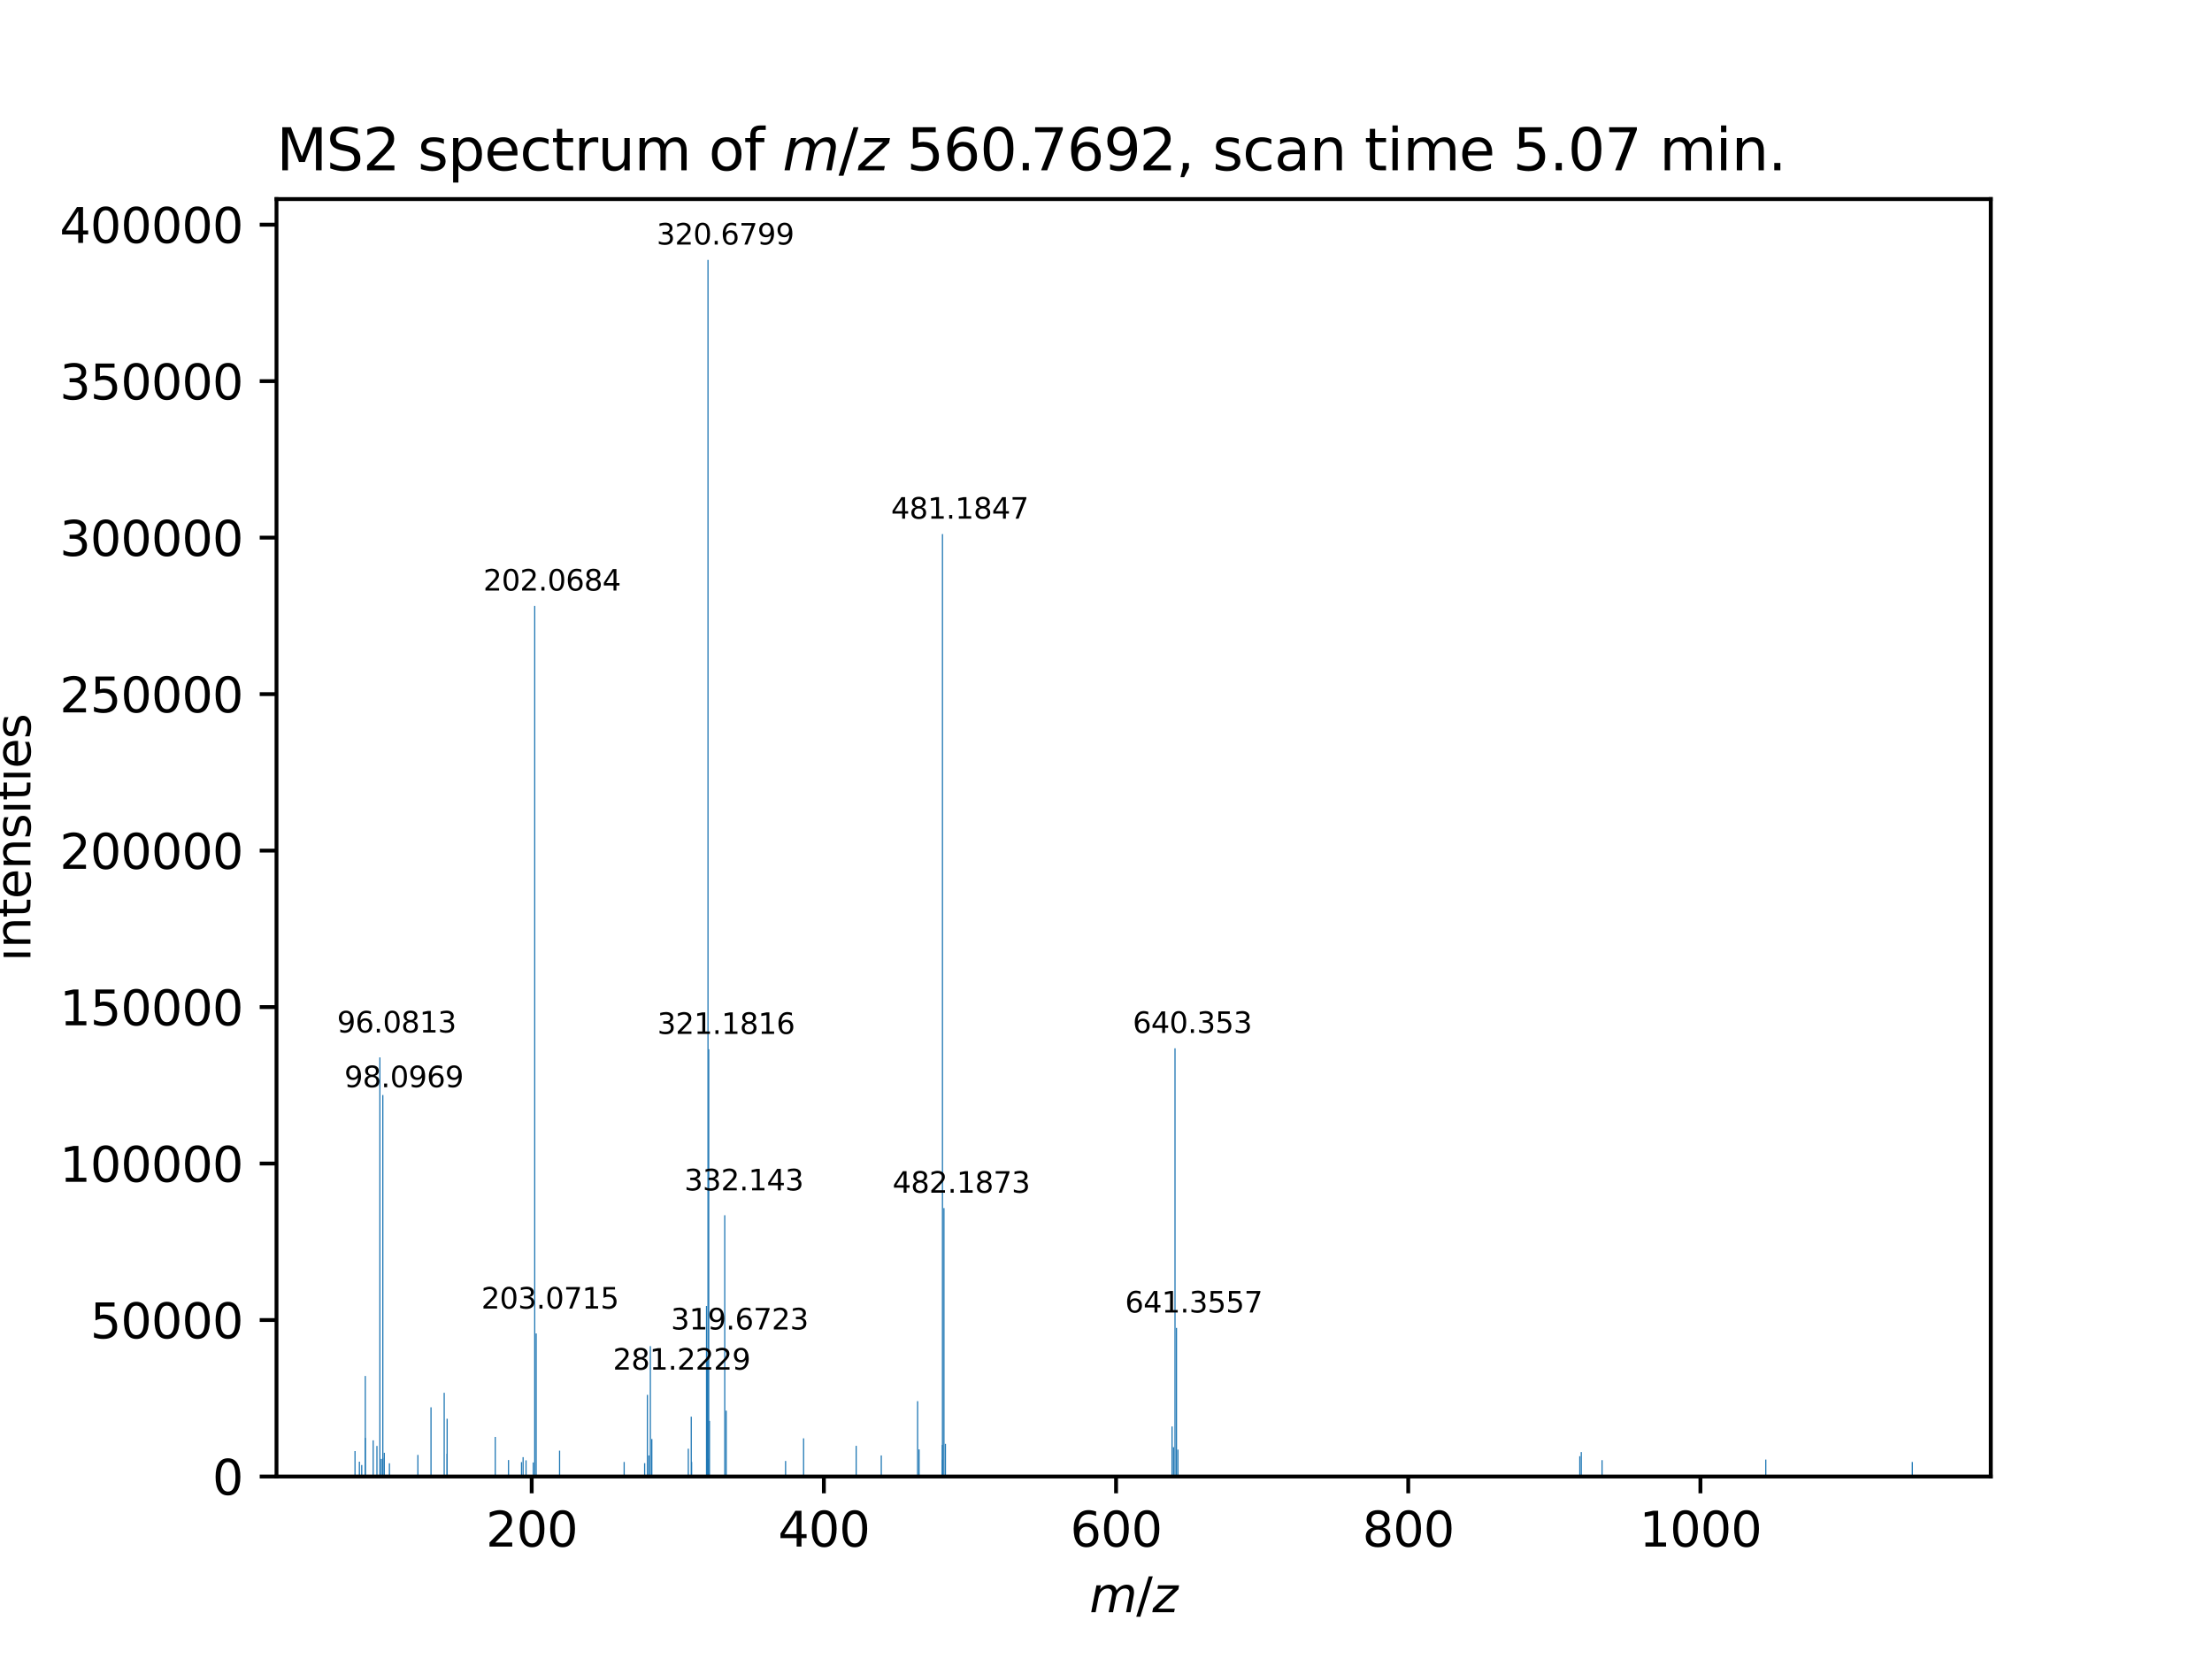 <?xml version="1.0" encoding="utf-8" standalone="no"?>
<!DOCTYPE svg PUBLIC "-//W3C//DTD SVG 1.1//EN"
  "http://www.w3.org/Graphics/SVG/1.1/DTD/svg11.dtd">
<svg xmlns:xlink="http://www.w3.org/1999/xlink" width="460.8pt" height="345.6pt" viewBox="0 0 460.8 345.6" xmlns="http://www.w3.org/2000/svg" version="1.1">
 <defs>
  <style type="text/css">*{stroke-linejoin: round; stroke-linecap: butt}</style>
 </defs>
 <g id="figure_1">
  <g id="patch_1">
   <path d="M 0 345.6 
L 460.8 345.6 
L 460.8 0 
L 0 0 
z
" style="fill: #ffffff"/>
  </g>
  <g id="axes_1">
   <g id="patch_2">
    <path d="M 57.6 307.584 
L 414.72 307.584 
L 414.72 41.472 
L 57.6 41.472 
z
" style="fill: #ffffff"/>
   </g>
   <g id="patch_3">
    <path d="M 73.833 307.584 
L 74.076 307.584 
L 74.076 302.288 
L 73.833 302.288 
z
" clip-path="url(#pe2806263ab)" style="fill: #1f77b4"/>
   </g>
   <g id="patch_4">
    <path d="M 74.749 307.584 
L 74.992 307.584 
L 74.992 304.498 
L 74.749 304.498 
z
" clip-path="url(#pe2806263ab)" style="fill: #1f77b4"/>
   </g>
   <g id="patch_5">
    <path d="M 75.231 307.584 
L 75.475 307.584 
L 75.475 305.188 
L 75.231 305.188 
z
" clip-path="url(#pe2806263ab)" style="fill: #1f77b4"/>
   </g>
   <g id="patch_6">
    <path d="M 75.965 307.584 
L 76.208 307.584 
L 76.208 299.538 
L 75.965 299.538 
z
" clip-path="url(#pe2806263ab)" style="fill: #1f77b4"/>
   </g>
   <g id="patch_7">
    <path d="M 75.976 307.584 
L 76.219 307.584 
L 76.219 286.641 
L 75.976 286.641 
z
" clip-path="url(#pe2806263ab)" style="fill: #1f77b4"/>
   </g>
   <g id="patch_8">
    <path d="M 77.62 307.584 
L 77.863 307.584 
L 77.863 300.049 
L 77.62 300.049 
z
" clip-path="url(#pe2806263ab)" style="fill: #1f77b4"/>
   </g>
   <g id="patch_9">
    <path d="M 78.401 307.584 
L 78.644 307.584 
L 78.644 301.215 
L 78.401 301.215 
z
" clip-path="url(#pe2806263ab)" style="fill: #1f77b4"/>
   </g>
   <g id="patch_10">
    <path d="M 79.014 307.584 
L 79.258 307.584 
L 79.258 220.269 
L 79.014 220.269 
z
" clip-path="url(#pe2806263ab)" style="fill: #1f77b4"/>
   </g>
   <g id="patch_11">
    <path d="M 79.32 307.584 
L 79.563 307.584 
L 79.563 303.923 
L 79.32 303.923 
z
" clip-path="url(#pe2806263ab)" style="fill: #1f77b4"/>
   </g>
   <g id="patch_12">
    <path d="M 79.626 307.584 
L 79.869 307.584 
L 79.869 303.716 
L 79.626 303.716 
z
" clip-path="url(#pe2806263ab)" style="fill: #1f77b4"/>
   </g>
   <g id="patch_13">
    <path d="M 79.628 307.584 
L 79.871 307.584 
L 79.871 228.109 
L 79.628 228.109 
z
" clip-path="url(#pe2806263ab)" style="fill: #1f77b4"/>
   </g>
   <g id="patch_14">
    <path d="M 79.933 307.584 
L 80.177 307.584 
L 80.177 302.636 
L 79.933 302.636 
z
" clip-path="url(#pe2806263ab)" style="fill: #1f77b4"/>
   </g>
   <g id="patch_15">
    <path d="M 81.004 307.584 
L 81.247 307.584 
L 81.247 304.823 
L 81.004 304.823 
z
" clip-path="url(#pe2806263ab)" style="fill: #1f77b4"/>
   </g>
   <g id="patch_16">
    <path d="M 86.932 307.584 
L 87.175 307.584 
L 87.175 303.078 
L 86.932 303.078 
z
" clip-path="url(#pe2806263ab)" style="fill: #1f77b4"/>
   </g>
   <g id="patch_17">
    <path d="M 89.666 307.584 
L 89.909 307.584 
L 89.909 293.165 
L 89.666 293.165 
z
" clip-path="url(#pe2806263ab)" style="fill: #1f77b4"/>
   </g>
   <g id="patch_18">
    <path d="M 92.413 307.584 
L 92.656 307.584 
L 92.656 290.14 
L 92.413 290.14 
z
" clip-path="url(#pe2806263ab)" style="fill: #1f77b4"/>
   </g>
   <g id="patch_19">
    <path d="M 93.013 307.584 
L 93.256 307.584 
L 93.256 302.841 
L 93.013 302.841 
z
" clip-path="url(#pe2806263ab)" style="fill: #1f77b4"/>
   </g>
   <g id="patch_20">
    <path d="M 93.026 307.584 
L 93.27 307.584 
L 93.27 295.553 
L 93.026 295.553 
z
" clip-path="url(#pe2806263ab)" style="fill: #1f77b4"/>
   </g>
   <g id="patch_21">
    <path d="M 103.049 307.584 
L 103.293 307.584 
L 103.293 299.334 
L 103.049 299.334 
z
" clip-path="url(#pe2806263ab)" style="fill: #1f77b4"/>
   </g>
   <g id="patch_22">
    <path d="M 105.812 307.584 
L 106.055 307.584 
L 106.055 304.156 
L 105.812 304.156 
z
" clip-path="url(#pe2806263ab)" style="fill: #1f77b4"/>
   </g>
   <g id="patch_23">
    <path d="M 108.522 307.584 
L 108.765 307.584 
L 108.765 304.578 
L 108.522 304.578 
z
" clip-path="url(#pe2806263ab)" style="fill: #1f77b4"/>
   </g>
   <g id="patch_24">
    <path d="M 108.85 307.584 
L 109.093 307.584 
L 109.093 303.549 
L 108.85 303.549 
z
" clip-path="url(#pe2806263ab)" style="fill: #1f77b4"/>
   </g>
   <g id="patch_25">
    <path d="M 109.463 307.584 
L 109.707 307.584 
L 109.707 304.215 
L 109.463 304.215 
z
" clip-path="url(#pe2806263ab)" style="fill: #1f77b4"/>
   </g>
   <g id="patch_26">
    <path d="M 110.962 307.584 
L 111.206 307.584 
L 111.206 304.654 
L 110.962 304.654 
z
" clip-path="url(#pe2806263ab)" style="fill: #1f77b4"/>
   </g>
   <g id="patch_27">
    <path d="M 111.27 307.584 
L 111.513 307.584 
L 111.513 126.231 
L 111.27 126.231 
z
" clip-path="url(#pe2806263ab)" style="fill: #1f77b4"/>
   </g>
   <g id="patch_28">
    <path d="M 111.575 307.584 
L 111.818 307.584 
L 111.818 277.782 
L 111.575 277.782 
z
" clip-path="url(#pe2806263ab)" style="fill: #1f77b4"/>
   </g>
   <g id="patch_29">
    <path d="M 116.452 307.584 
L 116.695 307.584 
L 116.695 302.205 
L 116.452 302.205 
z
" clip-path="url(#pe2806263ab)" style="fill: #1f77b4"/>
   </g>
   <g id="patch_30">
    <path d="M 129.902 307.584 
L 130.145 307.584 
L 130.145 304.554 
L 129.902 304.554 
z
" clip-path="url(#pe2806263ab)" style="fill: #1f77b4"/>
   </g>
   <g id="patch_31">
    <path d="M 134.169 307.584 
L 134.413 307.584 
L 134.413 304.8 
L 134.169 304.8 
z
" clip-path="url(#pe2806263ab)" style="fill: #1f77b4"/>
   </g>
   <g id="patch_32">
    <path d="M 134.745 307.584 
L 134.989 307.584 
L 134.989 290.575 
L 134.745 290.575 
z
" clip-path="url(#pe2806263ab)" style="fill: #1f77b4"/>
   </g>
   <g id="patch_33">
    <path d="M 135.05 307.584 
L 135.294 307.584 
L 135.294 303.193 
L 135.05 303.193 
z
" clip-path="url(#pe2806263ab)" style="fill: #1f77b4"/>
   </g>
   <g id="patch_34">
    <path d="M 135.359 307.584 
L 135.602 307.584 
L 135.602 280.426 
L 135.359 280.426 
z
" clip-path="url(#pe2806263ab)" style="fill: #1f77b4"/>
   </g>
   <g id="patch_35">
    <path d="M 135.664 307.584 
L 135.907 307.584 
L 135.907 299.778 
L 135.664 299.778 
z
" clip-path="url(#pe2806263ab)" style="fill: #1f77b4"/>
   </g>
   <g id="patch_36">
    <path d="M 143.265 307.584 
L 143.508 307.584 
L 143.508 301.799 
L 143.265 301.799 
z
" clip-path="url(#pe2806263ab)" style="fill: #1f77b4"/>
   </g>
   <g id="patch_37">
    <path d="M 143.878 307.584 
L 144.122 307.584 
L 144.122 295.115 
L 143.878 295.115 
z
" clip-path="url(#pe2806263ab)" style="fill: #1f77b4"/>
   </g>
   <g id="patch_38">
    <path d="M 143.952 307.584 
L 144.196 307.584 
L 144.196 304.544 
L 143.952 304.544 
z
" clip-path="url(#pe2806263ab)" style="fill: #1f77b4"/>
   </g>
   <g id="patch_39">
    <path d="M 147.06 307.584 
L 147.304 307.584 
L 147.304 272.056 
L 147.06 272.056 
z
" clip-path="url(#pe2806263ab)" style="fill: #1f77b4"/>
   </g>
   <g id="patch_40">
    <path d="M 147.213 307.584 
L 147.456 307.584 
L 147.456 283.476 
L 147.213 283.476 
z
" clip-path="url(#pe2806263ab)" style="fill: #1f77b4"/>
   </g>
   <g id="patch_41">
    <path d="M 147.35 307.584 
L 147.594 307.584 
L 147.594 303.898 
L 147.35 303.898 
z
" clip-path="url(#pe2806263ab)" style="fill: #1f77b4"/>
   </g>
   <g id="patch_42">
    <path d="M 147.367 307.584 
L 147.61 307.584 
L 147.61 54.144 
L 147.367 54.144 
z
" clip-path="url(#pe2806263ab)" style="fill: #1f77b4"/>
   </g>
   <g id="patch_43">
    <path d="M 147.52 307.584 
L 147.763 307.584 
L 147.763 218.585 
L 147.52 218.585 
z
" clip-path="url(#pe2806263ab)" style="fill: #1f77b4"/>
   </g>
   <g id="patch_44">
    <path d="M 147.671 307.584 
L 147.915 307.584 
L 147.915 295.994 
L 147.671 295.994 
z
" clip-path="url(#pe2806263ab)" style="fill: #1f77b4"/>
   </g>
   <g id="patch_45">
    <path d="M 150.856 307.584 
L 151.099 307.584 
L 151.099 253.158 
L 150.856 253.158 
z
" clip-path="url(#pe2806263ab)" style="fill: #1f77b4"/>
   </g>
   <g id="patch_46">
    <path d="M 151.161 307.584 
L 151.404 307.584 
L 151.404 293.867 
L 151.161 293.867 
z
" clip-path="url(#pe2806263ab)" style="fill: #1f77b4"/>
   </g>
   <g id="patch_47">
    <path d="M 163.528 307.584 
L 163.771 307.584 
L 163.771 304.354 
L 163.528 304.354 
z
" clip-path="url(#pe2806263ab)" style="fill: #1f77b4"/>
   </g>
   <g id="patch_48">
    <path d="M 167.28 307.584 
L 167.523 307.584 
L 167.523 299.628 
L 167.28 299.628 
z
" clip-path="url(#pe2806263ab)" style="fill: #1f77b4"/>
   </g>
   <g id="patch_49">
    <path d="M 178.236 307.584 
L 178.48 307.584 
L 178.48 301.195 
L 178.236 301.195 
z
" clip-path="url(#pe2806263ab)" style="fill: #1f77b4"/>
   </g>
   <g id="patch_50">
    <path d="M 183.463 307.584 
L 183.707 307.584 
L 183.707 303.195 
L 183.463 303.195 
z
" clip-path="url(#pe2806263ab)" style="fill: #1f77b4"/>
   </g>
   <g id="patch_51">
    <path d="M 191.032 307.584 
L 191.275 307.584 
L 191.275 291.884 
L 191.032 291.884 
z
" clip-path="url(#pe2806263ab)" style="fill: #1f77b4"/>
   </g>
   <g id="patch_52">
    <path d="M 191.337 307.584 
L 191.581 307.584 
L 191.581 301.937 
L 191.337 301.937 
z
" clip-path="url(#pe2806263ab)" style="fill: #1f77b4"/>
   </g>
   <g id="patch_53">
    <path d="M 196.192 307.584 
L 196.435 307.584 
L 196.435 300.996 
L 196.192 300.996 
z
" clip-path="url(#pe2806263ab)" style="fill: #1f77b4"/>
   </g>
   <g id="patch_54">
    <path d="M 196.214 307.584 
L 196.457 307.584 
L 196.457 111.251 
L 196.214 111.251 
z
" clip-path="url(#pe2806263ab)" style="fill: #1f77b4"/>
   </g>
   <g id="patch_55">
    <path d="M 196.229 307.584 
L 196.473 307.584 
L 196.473 304.097 
L 196.229 304.097 
z
" clip-path="url(#pe2806263ab)" style="fill: #1f77b4"/>
   </g>
   <g id="patch_56">
    <path d="M 196.519 307.584 
L 196.762 307.584 
L 196.762 251.666 
L 196.519 251.666 
z
" clip-path="url(#pe2806263ab)" style="fill: #1f77b4"/>
   </g>
   <g id="patch_57">
    <path d="M 196.824 307.584 
L 197.068 307.584 
L 197.068 300.774 
L 196.824 300.774 
z
" clip-path="url(#pe2806263ab)" style="fill: #1f77b4"/>
   </g>
   <g id="patch_58">
    <path d="M 244.039 307.584 
L 244.283 307.584 
L 244.283 297.165 
L 244.039 297.165 
z
" clip-path="url(#pe2806263ab)" style="fill: #1f77b4"/>
   </g>
   <g id="patch_59">
    <path d="M 244.345 307.584 
L 244.589 307.584 
L 244.589 301.472 
L 244.345 301.472 
z
" clip-path="url(#pe2806263ab)" style="fill: #1f77b4"/>
   </g>
   <g id="patch_60">
    <path d="M 244.654 307.584 
L 244.897 307.584 
L 244.897 218.379 
L 244.654 218.379 
z
" clip-path="url(#pe2806263ab)" style="fill: #1f77b4"/>
   </g>
   <g id="patch_61">
    <path d="M 244.959 307.584 
L 245.202 307.584 
L 245.202 276.623 
L 244.959 276.623 
z
" clip-path="url(#pe2806263ab)" style="fill: #1f77b4"/>
   </g>
   <g id="patch_62">
    <path d="M 245.262 307.584 
L 245.505 307.584 
L 245.505 301.972 
L 245.262 301.972 
z
" clip-path="url(#pe2806263ab)" style="fill: #1f77b4"/>
   </g>
   <g id="patch_63">
    <path d="M 328.981 307.584 
L 329.225 307.584 
L 329.225 303.356 
L 328.981 303.356 
z
" clip-path="url(#pe2806263ab)" style="fill: #1f77b4"/>
   </g>
   <g id="patch_64">
    <path d="M 329.288 307.584 
L 329.531 307.584 
L 329.531 302.499 
L 329.288 302.499 
z
" clip-path="url(#pe2806263ab)" style="fill: #1f77b4"/>
   </g>
   <g id="patch_65">
    <path d="M 333.617 307.584 
L 333.861 307.584 
L 333.861 304.175 
L 333.617 304.175 
z
" clip-path="url(#pe2806263ab)" style="fill: #1f77b4"/>
   </g>
   <g id="patch_66">
    <path d="M 367.724 307.584 
L 367.968 307.584 
L 367.968 304.059 
L 367.724 304.059 
z
" clip-path="url(#pe2806263ab)" style="fill: #1f77b4"/>
   </g>
   <g id="patch_67">
    <path d="M 398.244 307.584 
L 398.487 307.584 
L 398.487 304.56 
L 398.244 304.56 
z
" clip-path="url(#pe2806263ab)" style="fill: #1f77b4"/>
   </g>
   <g id="matplotlib.axis_1">
    <g id="xtick_1">
     <g id="line2d_1">
      <defs>
       <path id="m7a3467569e" d="M 0 0 
L 0 3.5 
" style="stroke: #000000; stroke-width: 0.8"/>
      </defs>
      <g>
       <use xlink:href="#m7a3467569e" x="110.762" y="307.584" style="stroke: #000000; stroke-width: 0.8"/>
      </g>
     </g>
     <g id="text_1">
      <!-- 200 -->
      <g transform="translate(101.218 322.182) scale(0.1 -0.1)">
       <defs>
        <path id="DejaVuSans-32" d="M 1228 531 
L 3431 531 
L 3431 0 
L 469 0 
L 469 531 
Q 828 903 1448 1529 
Q 2069 2156 2228 2338 
Q 2531 2678 2651 2914 
Q 2772 3150 2772 3378 
Q 2772 3750 2511 3984 
Q 2250 4219 1831 4219 
Q 1534 4219 1204 4116 
Q 875 4013 500 3803 
L 500 4441 
Q 881 4594 1212 4672 
Q 1544 4750 1819 4750 
Q 2544 4750 2975 4387 
Q 3406 4025 3406 3419 
Q 3406 3131 3298 2873 
Q 3191 2616 2906 2266 
Q 2828 2175 2409 1742 
Q 1991 1309 1228 531 
z
" transform="scale(0.016)"/>
        <path id="DejaVuSans-30" d="M 2034 4250 
Q 1547 4250 1301 3770 
Q 1056 3291 1056 2328 
Q 1056 1369 1301 889 
Q 1547 409 2034 409 
Q 2525 409 2770 889 
Q 3016 1369 3016 2328 
Q 3016 3291 2770 3770 
Q 2525 4250 2034 4250 
z
M 2034 4750 
Q 2819 4750 3233 4129 
Q 3647 3509 3647 2328 
Q 3647 1150 3233 529 
Q 2819 -91 2034 -91 
Q 1250 -91 836 529 
Q 422 1150 422 2328 
Q 422 3509 836 4129 
Q 1250 4750 2034 4750 
z
" transform="scale(0.016)"/>
       </defs>
       <use xlink:href="#DejaVuSans-32"/>
       <use xlink:href="#DejaVuSans-30" x="63.623"/>
       <use xlink:href="#DejaVuSans-30" x="127.246"/>
      </g>
     </g>
    </g>
    <g id="xtick_2">
     <g id="line2d_2">
      <g>
       <use xlink:href="#m7a3467569e" x="171.628" y="307.584" style="stroke: #000000; stroke-width: 0.8"/>
      </g>
     </g>
     <g id="text_2">
      <!-- 400 -->
      <g transform="translate(162.085 322.182) scale(0.1 -0.1)">
       <defs>
        <path id="DejaVuSans-34" d="M 2419 4116 
L 825 1625 
L 2419 1625 
L 2419 4116 
z
M 2253 4666 
L 3047 4666 
L 3047 1625 
L 3713 1625 
L 3713 1100 
L 3047 1100 
L 3047 0 
L 2419 0 
L 2419 1100 
L 313 1100 
L 313 1709 
L 2253 4666 
z
" transform="scale(0.016)"/>
       </defs>
       <use xlink:href="#DejaVuSans-34"/>
       <use xlink:href="#DejaVuSans-30" x="63.623"/>
       <use xlink:href="#DejaVuSans-30" x="127.246"/>
      </g>
     </g>
    </g>
    <g id="xtick_3">
     <g id="line2d_3">
      <g>
       <use xlink:href="#m7a3467569e" x="232.495" y="307.584" style="stroke: #000000; stroke-width: 0.8"/>
      </g>
     </g>
     <g id="text_3">
      <!-- 600 -->
      <g transform="translate(222.951 322.182) scale(0.1 -0.1)">
       <defs>
        <path id="DejaVuSans-36" d="M 2113 2584 
Q 1688 2584 1439 2293 
Q 1191 2003 1191 1497 
Q 1191 994 1439 701 
Q 1688 409 2113 409 
Q 2538 409 2786 701 
Q 3034 994 3034 1497 
Q 3034 2003 2786 2293 
Q 2538 2584 2113 2584 
z
M 3366 4563 
L 3366 3988 
Q 3128 4100 2886 4159 
Q 2644 4219 2406 4219 
Q 1781 4219 1451 3797 
Q 1122 3375 1075 2522 
Q 1259 2794 1537 2939 
Q 1816 3084 2150 3084 
Q 2853 3084 3261 2657 
Q 3669 2231 3669 1497 
Q 3669 778 3244 343 
Q 2819 -91 2113 -91 
Q 1303 -91 875 529 
Q 447 1150 447 2328 
Q 447 3434 972 4092 
Q 1497 4750 2381 4750 
Q 2619 4750 2861 4703 
Q 3103 4656 3366 4563 
z
" transform="scale(0.016)"/>
       </defs>
       <use xlink:href="#DejaVuSans-36"/>
       <use xlink:href="#DejaVuSans-30" x="63.623"/>
       <use xlink:href="#DejaVuSans-30" x="127.246"/>
      </g>
     </g>
    </g>
    <g id="xtick_4">
     <g id="line2d_4">
      <g>
       <use xlink:href="#m7a3467569e" x="293.361" y="307.584" style="stroke: #000000; stroke-width: 0.8"/>
      </g>
     </g>
     <g id="text_4">
      <!-- 800 -->
      <g transform="translate(283.817 322.182) scale(0.1 -0.1)">
       <defs>
        <path id="DejaVuSans-38" d="M 2034 2216 
Q 1584 2216 1326 1975 
Q 1069 1734 1069 1313 
Q 1069 891 1326 650 
Q 1584 409 2034 409 
Q 2484 409 2743 651 
Q 3003 894 3003 1313 
Q 3003 1734 2745 1975 
Q 2488 2216 2034 2216 
z
M 1403 2484 
Q 997 2584 770 2862 
Q 544 3141 544 3541 
Q 544 4100 942 4425 
Q 1341 4750 2034 4750 
Q 2731 4750 3128 4425 
Q 3525 4100 3525 3541 
Q 3525 3141 3298 2862 
Q 3072 2584 2669 2484 
Q 3125 2378 3379 2068 
Q 3634 1759 3634 1313 
Q 3634 634 3220 271 
Q 2806 -91 2034 -91 
Q 1263 -91 848 271 
Q 434 634 434 1313 
Q 434 1759 690 2068 
Q 947 2378 1403 2484 
z
M 1172 3481 
Q 1172 3119 1398 2916 
Q 1625 2713 2034 2713 
Q 2441 2713 2670 2916 
Q 2900 3119 2900 3481 
Q 2900 3844 2670 4047 
Q 2441 4250 2034 4250 
Q 1625 4250 1398 4047 
Q 1172 3844 1172 3481 
z
" transform="scale(0.016)"/>
       </defs>
       <use xlink:href="#DejaVuSans-38"/>
       <use xlink:href="#DejaVuSans-30" x="63.623"/>
       <use xlink:href="#DejaVuSans-30" x="127.246"/>
      </g>
     </g>
    </g>
    <g id="xtick_5">
     <g id="line2d_5">
      <g>
       <use xlink:href="#m7a3467569e" x="354.227" y="307.584" style="stroke: #000000; stroke-width: 0.8"/>
      </g>
     </g>
     <g id="text_5">
      <!-- 1000 -->
      <g transform="translate(341.502 322.182) scale(0.1 -0.1)">
       <defs>
        <path id="DejaVuSans-31" d="M 794 531 
L 1825 531 
L 1825 4091 
L 703 3866 
L 703 4441 
L 1819 4666 
L 2450 4666 
L 2450 531 
L 3481 531 
L 3481 0 
L 794 0 
L 794 531 
z
" transform="scale(0.016)"/>
       </defs>
       <use xlink:href="#DejaVuSans-31"/>
       <use xlink:href="#DejaVuSans-30" x="63.623"/>
       <use xlink:href="#DejaVuSans-30" x="127.246"/>
       <use xlink:href="#DejaVuSans-30" x="190.869"/>
      </g>
     </g>
    </g>
    <g id="text_6">
     <!-- ${m/z}$ -->
     <g transform="translate(226.96 335.861) scale(0.1 -0.1)">
      <defs>
       <path id="DejaVuSans-Oblique-6d" d="M 5747 2113 
L 5338 0 
L 4763 0 
L 5166 2094 
Q 5191 2228 5203 2325 
Q 5216 2422 5216 2491 
Q 5216 2772 5059 2928 
Q 4903 3084 4622 3084 
Q 4203 3084 3875 2770 
Q 3547 2456 3450 1953 
L 3066 0 
L 2491 0 
L 2900 2094 
Q 2925 2209 2937 2307 
Q 2950 2406 2950 2484 
Q 2950 2769 2794 2926 
Q 2638 3084 2363 3084 
Q 1938 3084 1609 2770 
Q 1281 2456 1184 1953 
L 800 0 
L 225 0 
L 909 3500 
L 1484 3500 
L 1375 2956 
Q 1609 3263 1923 3423 
Q 2238 3584 2597 3584 
Q 2978 3584 3223 3384 
Q 3469 3184 3519 2828 
Q 3781 3197 4126 3390 
Q 4472 3584 4856 3584 
Q 5306 3584 5551 3325 
Q 5797 3066 5797 2591 
Q 5797 2488 5784 2364 
Q 5772 2241 5747 2113 
z
" transform="scale(0.016)"/>
       <path id="DejaVuSans-2f" d="M 1625 4666 
L 2156 4666 
L 531 -594 
L 0 -594 
L 1625 4666 
z
" transform="scale(0.016)"/>
       <path id="DejaVuSans-Oblique-7a" d="M 744 3500 
L 3475 3500 
L 3372 2975 
L 738 459 
L 2913 459 
L 2822 0 
L -19 0 
L 84 525 
L 2719 3041 
L 653 3041 
L 744 3500 
z
" transform="scale(0.016)"/>
      </defs>
      <use xlink:href="#DejaVuSans-Oblique-6d" transform="translate(0 0.094)"/>
      <use xlink:href="#DejaVuSans-2f" transform="translate(97.412 0.094)"/>
      <use xlink:href="#DejaVuSans-Oblique-7a" transform="translate(131.104 0.094)"/>
     </g>
    </g>
   </g>
   <g id="matplotlib.axis_2">
    <g id="ytick_1">
     <g id="line2d_6">
      <defs>
       <path id="macd57ddca2" d="M 0 0 
L -3.5 0 
" style="stroke: #000000; stroke-width: 0.8"/>
      </defs>
      <g>
       <use xlink:href="#macd57ddca2" x="57.6" y="307.584" style="stroke: #000000; stroke-width: 0.8"/>
      </g>
     </g>
     <g id="text_7">
      <!-- 0 -->
      <g transform="translate(44.237 311.383) scale(0.1 -0.1)">
       <use xlink:href="#DejaVuSans-30"/>
      </g>
     </g>
    </g>
    <g id="ytick_2">
     <g id="line2d_7">
      <g>
       <use xlink:href="#macd57ddca2" x="57.6" y="274.987" style="stroke: #000000; stroke-width: 0.8"/>
      </g>
     </g>
     <g id="text_8">
      <!-- 50000 -->
      <g transform="translate(18.788 278.786) scale(0.1 -0.1)">
       <defs>
        <path id="DejaVuSans-35" d="M 691 4666 
L 3169 4666 
L 3169 4134 
L 1269 4134 
L 1269 2991 
Q 1406 3038 1543 3061 
Q 1681 3084 1819 3084 
Q 2600 3084 3056 2656 
Q 3513 2228 3513 1497 
Q 3513 744 3044 326 
Q 2575 -91 1722 -91 
Q 1428 -91 1123 -41 
Q 819 9 494 109 
L 494 744 
Q 775 591 1075 516 
Q 1375 441 1709 441 
Q 2250 441 2565 725 
Q 2881 1009 2881 1497 
Q 2881 1984 2565 2268 
Q 2250 2553 1709 2553 
Q 1456 2553 1204 2497 
Q 953 2441 691 2322 
L 691 4666 
z
" transform="scale(0.016)"/>
       </defs>
       <use xlink:href="#DejaVuSans-35"/>
       <use xlink:href="#DejaVuSans-30" x="63.623"/>
       <use xlink:href="#DejaVuSans-30" x="127.246"/>
       <use xlink:href="#DejaVuSans-30" x="190.869"/>
       <use xlink:href="#DejaVuSans-30" x="254.492"/>
      </g>
     </g>
    </g>
    <g id="ytick_3">
     <g id="line2d_8">
      <g>
       <use xlink:href="#macd57ddca2" x="57.6" y="242.389" style="stroke: #000000; stroke-width: 0.8"/>
      </g>
     </g>
     <g id="text_9">
      <!-- 100000 -->
      <g transform="translate(12.425 246.188) scale(0.1 -0.1)">
       <use xlink:href="#DejaVuSans-31"/>
       <use xlink:href="#DejaVuSans-30" x="63.623"/>
       <use xlink:href="#DejaVuSans-30" x="127.246"/>
       <use xlink:href="#DejaVuSans-30" x="190.869"/>
       <use xlink:href="#DejaVuSans-30" x="254.492"/>
       <use xlink:href="#DejaVuSans-30" x="318.115"/>
      </g>
     </g>
    </g>
    <g id="ytick_4">
     <g id="line2d_9">
      <g>
       <use xlink:href="#macd57ddca2" x="57.6" y="209.792" style="stroke: #000000; stroke-width: 0.8"/>
      </g>
     </g>
     <g id="text_10">
      <!-- 150000 -->
      <g transform="translate(12.425 213.591) scale(0.1 -0.1)">
       <use xlink:href="#DejaVuSans-31"/>
       <use xlink:href="#DejaVuSans-35" x="63.623"/>
       <use xlink:href="#DejaVuSans-30" x="127.246"/>
       <use xlink:href="#DejaVuSans-30" x="190.869"/>
       <use xlink:href="#DejaVuSans-30" x="254.492"/>
       <use xlink:href="#DejaVuSans-30" x="318.115"/>
      </g>
     </g>
    </g>
    <g id="ytick_5">
     <g id="line2d_10">
      <g>
       <use xlink:href="#macd57ddca2" x="57.6" y="177.194" style="stroke: #000000; stroke-width: 0.8"/>
      </g>
     </g>
     <g id="text_11">
      <!-- 200000 -->
      <g transform="translate(12.425 180.993) scale(0.1 -0.1)">
       <use xlink:href="#DejaVuSans-32"/>
       <use xlink:href="#DejaVuSans-30" x="63.623"/>
       <use xlink:href="#DejaVuSans-30" x="127.246"/>
       <use xlink:href="#DejaVuSans-30" x="190.869"/>
       <use xlink:href="#DejaVuSans-30" x="254.492"/>
       <use xlink:href="#DejaVuSans-30" x="318.115"/>
      </g>
     </g>
    </g>
    <g id="ytick_6">
     <g id="line2d_11">
      <g>
       <use xlink:href="#macd57ddca2" x="57.6" y="144.597" style="stroke: #000000; stroke-width: 0.8"/>
      </g>
     </g>
     <g id="text_12">
      <!-- 250000 -->
      <g transform="translate(12.425 148.396) scale(0.1 -0.1)">
       <use xlink:href="#DejaVuSans-32"/>
       <use xlink:href="#DejaVuSans-35" x="63.623"/>
       <use xlink:href="#DejaVuSans-30" x="127.246"/>
       <use xlink:href="#DejaVuSans-30" x="190.869"/>
       <use xlink:href="#DejaVuSans-30" x="254.492"/>
       <use xlink:href="#DejaVuSans-30" x="318.115"/>
      </g>
     </g>
    </g>
    <g id="ytick_7">
     <g id="line2d_12">
      <g>
       <use xlink:href="#macd57ddca2" x="57.6" y="111.999" style="stroke: #000000; stroke-width: 0.8"/>
      </g>
     </g>
     <g id="text_13">
      <!-- 300000 -->
      <g transform="translate(12.425 115.798) scale(0.1 -0.1)">
       <defs>
        <path id="DejaVuSans-33" d="M 2597 2516 
Q 3050 2419 3304 2112 
Q 3559 1806 3559 1356 
Q 3559 666 3084 287 
Q 2609 -91 1734 -91 
Q 1441 -91 1130 -33 
Q 819 25 488 141 
L 488 750 
Q 750 597 1062 519 
Q 1375 441 1716 441 
Q 2309 441 2620 675 
Q 2931 909 2931 1356 
Q 2931 1769 2642 2001 
Q 2353 2234 1838 2234 
L 1294 2234 
L 1294 2753 
L 1863 2753 
Q 2328 2753 2575 2939 
Q 2822 3125 2822 3475 
Q 2822 3834 2567 4026 
Q 2313 4219 1838 4219 
Q 1578 4219 1281 4162 
Q 984 4106 628 3988 
L 628 4550 
Q 988 4650 1302 4700 
Q 1616 4750 1894 4750 
Q 2613 4750 3031 4423 
Q 3450 4097 3450 3541 
Q 3450 3153 3228 2886 
Q 3006 2619 2597 2516 
z
" transform="scale(0.016)"/>
       </defs>
       <use xlink:href="#DejaVuSans-33"/>
       <use xlink:href="#DejaVuSans-30" x="63.623"/>
       <use xlink:href="#DejaVuSans-30" x="127.246"/>
       <use xlink:href="#DejaVuSans-30" x="190.869"/>
       <use xlink:href="#DejaVuSans-30" x="254.492"/>
       <use xlink:href="#DejaVuSans-30" x="318.115"/>
      </g>
     </g>
    </g>
    <g id="ytick_8">
     <g id="line2d_13">
      <g>
       <use xlink:href="#macd57ddca2" x="57.6" y="79.402" style="stroke: #000000; stroke-width: 0.8"/>
      </g>
     </g>
     <g id="text_14">
      <!-- 350000 -->
      <g transform="translate(12.425 83.201) scale(0.1 -0.1)">
       <use xlink:href="#DejaVuSans-33"/>
       <use xlink:href="#DejaVuSans-35" x="63.623"/>
       <use xlink:href="#DejaVuSans-30" x="127.246"/>
       <use xlink:href="#DejaVuSans-30" x="190.869"/>
       <use xlink:href="#DejaVuSans-30" x="254.492"/>
       <use xlink:href="#DejaVuSans-30" x="318.115"/>
      </g>
     </g>
    </g>
    <g id="ytick_9">
     <g id="line2d_14">
      <g>
       <use xlink:href="#macd57ddca2" x="57.6" y="46.804" style="stroke: #000000; stroke-width: 0.8"/>
      </g>
     </g>
     <g id="text_15">
      <!-- 400000 -->
      <g transform="translate(12.425 50.603) scale(0.1 -0.1)">
       <use xlink:href="#DejaVuSans-34"/>
       <use xlink:href="#DejaVuSans-30" x="63.623"/>
       <use xlink:href="#DejaVuSans-30" x="127.246"/>
       <use xlink:href="#DejaVuSans-30" x="190.869"/>
       <use xlink:href="#DejaVuSans-30" x="254.492"/>
       <use xlink:href="#DejaVuSans-30" x="318.115"/>
      </g>
     </g>
    </g>
    <g id="text_16">
     <!-- intensities -->
     <g transform="translate(6.345 200.315) rotate(-90) scale(0.1 -0.1)">
      <defs>
       <path id="DejaVuSans-69" d="M 603 3500 
L 1178 3500 
L 1178 0 
L 603 0 
L 603 3500 
z
M 603 4863 
L 1178 4863 
L 1178 4134 
L 603 4134 
L 603 4863 
z
" transform="scale(0.016)"/>
       <path id="DejaVuSans-6e" d="M 3513 2113 
L 3513 0 
L 2938 0 
L 2938 2094 
Q 2938 2591 2744 2837 
Q 2550 3084 2163 3084 
Q 1697 3084 1428 2787 
Q 1159 2491 1159 1978 
L 1159 0 
L 581 0 
L 581 3500 
L 1159 3500 
L 1159 2956 
Q 1366 3272 1645 3428 
Q 1925 3584 2291 3584 
Q 2894 3584 3203 3211 
Q 3513 2838 3513 2113 
z
" transform="scale(0.016)"/>
       <path id="DejaVuSans-74" d="M 1172 4494 
L 1172 3500 
L 2356 3500 
L 2356 3053 
L 1172 3053 
L 1172 1153 
Q 1172 725 1289 603 
Q 1406 481 1766 481 
L 2356 481 
L 2356 0 
L 1766 0 
Q 1100 0 847 248 
Q 594 497 594 1153 
L 594 3053 
L 172 3053 
L 172 3500 
L 594 3500 
L 594 4494 
L 1172 4494 
z
" transform="scale(0.016)"/>
       <path id="DejaVuSans-65" d="M 3597 1894 
L 3597 1613 
L 953 1613 
Q 991 1019 1311 708 
Q 1631 397 2203 397 
Q 2534 397 2845 478 
Q 3156 559 3463 722 
L 3463 178 
Q 3153 47 2828 -22 
Q 2503 -91 2169 -91 
Q 1331 -91 842 396 
Q 353 884 353 1716 
Q 353 2575 817 3079 
Q 1281 3584 2069 3584 
Q 2775 3584 3186 3129 
Q 3597 2675 3597 1894 
z
M 3022 2063 
Q 3016 2534 2758 2815 
Q 2500 3097 2075 3097 
Q 1594 3097 1305 2825 
Q 1016 2553 972 2059 
L 3022 2063 
z
" transform="scale(0.016)"/>
       <path id="DejaVuSans-73" d="M 2834 3397 
L 2834 2853 
Q 2591 2978 2328 3040 
Q 2066 3103 1784 3103 
Q 1356 3103 1142 2972 
Q 928 2841 928 2578 
Q 928 2378 1081 2264 
Q 1234 2150 1697 2047 
L 1894 2003 
Q 2506 1872 2764 1633 
Q 3022 1394 3022 966 
Q 3022 478 2636 193 
Q 2250 -91 1575 -91 
Q 1294 -91 989 -36 
Q 684 19 347 128 
L 347 722 
Q 666 556 975 473 
Q 1284 391 1588 391 
Q 1994 391 2212 530 
Q 2431 669 2431 922 
Q 2431 1156 2273 1281 
Q 2116 1406 1581 1522 
L 1381 1569 
Q 847 1681 609 1914 
Q 372 2147 372 2553 
Q 372 3047 722 3315 
Q 1072 3584 1716 3584 
Q 2034 3584 2315 3537 
Q 2597 3491 2834 3397 
z
" transform="scale(0.016)"/>
      </defs>
      <use xlink:href="#DejaVuSans-69"/>
      <use xlink:href="#DejaVuSans-6e" x="27.783"/>
      <use xlink:href="#DejaVuSans-74" x="91.162"/>
      <use xlink:href="#DejaVuSans-65" x="130.371"/>
      <use xlink:href="#DejaVuSans-6e" x="191.895"/>
      <use xlink:href="#DejaVuSans-73" x="255.273"/>
      <use xlink:href="#DejaVuSans-69" x="307.373"/>
      <use xlink:href="#DejaVuSans-74" x="335.156"/>
      <use xlink:href="#DejaVuSans-69" x="374.365"/>
      <use xlink:href="#DejaVuSans-65" x="402.148"/>
      <use xlink:href="#DejaVuSans-73" x="463.672"/>
     </g>
    </g>
   </g>
   <g id="patch_68">
    <path d="M 57.6 307.584 
L 57.6 41.472 
" style="fill: none; stroke: #000000; stroke-width: 0.8; stroke-linejoin: miter; stroke-linecap: square"/>
   </g>
   <g id="patch_69">
    <path d="M 414.72 307.584 
L 414.72 41.472 
" style="fill: none; stroke: #000000; stroke-width: 0.8; stroke-linejoin: miter; stroke-linecap: square"/>
   </g>
   <g id="patch_70">
    <path d="M 57.6 307.584 
L 414.72 307.584 
" style="fill: none; stroke: #000000; stroke-width: 0.8; stroke-linejoin: miter; stroke-linecap: square"/>
   </g>
   <g id="patch_71">
    <path d="M 57.6 41.472 
L 414.72 41.472 
" style="fill: none; stroke: #000000; stroke-width: 0.8; stroke-linejoin: miter; stroke-linecap: square"/>
   </g>
   <g id="text_17">
    <!-- 96.0813 -->
    <g transform="translate(70.208 215.084) scale(0.06 -0.06)">
     <defs>
      <path id="DejaVuSans-39" d="M 703 97 
L 703 672 
Q 941 559 1184 500 
Q 1428 441 1663 441 
Q 2288 441 2617 861 
Q 2947 1281 2994 2138 
Q 2813 1869 2534 1725 
Q 2256 1581 1919 1581 
Q 1219 1581 811 2004 
Q 403 2428 403 3163 
Q 403 3881 828 4315 
Q 1253 4750 1959 4750 
Q 2769 4750 3195 4129 
Q 3622 3509 3622 2328 
Q 3622 1225 3098 567 
Q 2575 -91 1691 -91 
Q 1453 -91 1209 -44 
Q 966 3 703 97 
z
M 1959 2075 
Q 2384 2075 2632 2365 
Q 2881 2656 2881 3163 
Q 2881 3666 2632 3958 
Q 2384 4250 1959 4250 
Q 1534 4250 1286 3958 
Q 1038 3666 1038 3163 
Q 1038 2656 1286 2365 
Q 1534 2075 1959 2075 
z
" transform="scale(0.016)"/>
      <path id="DejaVuSans-2e" d="M 684 794 
L 1344 794 
L 1344 0 
L 684 0 
L 684 794 
z
" transform="scale(0.016)"/>
     </defs>
     <use xlink:href="#DejaVuSans-39"/>
     <use xlink:href="#DejaVuSans-36" x="63.623"/>
     <use xlink:href="#DejaVuSans-2e" x="127.246"/>
     <use xlink:href="#DejaVuSans-30" x="159.033"/>
     <use xlink:href="#DejaVuSans-38" x="222.656"/>
     <use xlink:href="#DejaVuSans-31" x="286.279"/>
     <use xlink:href="#DejaVuSans-33" x="349.902"/>
    </g>
   </g>
   <g id="text_18">
    <!-- 98.0969 -->
    <g transform="translate(71.725 226.484) scale(0.06 -0.06)">
     <use xlink:href="#DejaVuSans-39"/>
     <use xlink:href="#DejaVuSans-38" x="63.623"/>
     <use xlink:href="#DejaVuSans-2e" x="127.246"/>
     <use xlink:href="#DejaVuSans-30" x="159.033"/>
     <use xlink:href="#DejaVuSans-39" x="222.656"/>
     <use xlink:href="#DejaVuSans-36" x="286.279"/>
     <use xlink:href="#DejaVuSans-39" x="349.902"/>
    </g>
   </g>
   <g id="text_19">
    <!-- 202.0684 -->
    <g transform="translate(100.677 123.026) scale(0.06 -0.06)">
     <use xlink:href="#DejaVuSans-32"/>
     <use xlink:href="#DejaVuSans-30" x="63.623"/>
     <use xlink:href="#DejaVuSans-32" x="127.246"/>
     <use xlink:href="#DejaVuSans-2e" x="190.869"/>
     <use xlink:href="#DejaVuSans-30" x="222.656"/>
     <use xlink:href="#DejaVuSans-36" x="286.279"/>
     <use xlink:href="#DejaVuSans-38" x="349.902"/>
     <use xlink:href="#DejaVuSans-34" x="413.525"/>
    </g>
   </g>
   <g id="text_20">
    <!-- 203.0715 -->
    <g transform="translate(100.262 272.597) scale(0.06 -0.06)">
     <defs>
      <path id="DejaVuSans-37" d="M 525 4666 
L 3525 4666 
L 3525 4397 
L 1831 0 
L 1172 0 
L 2766 4134 
L 525 4134 
L 525 4666 
z
" transform="scale(0.016)"/>
     </defs>
     <use xlink:href="#DejaVuSans-32"/>
     <use xlink:href="#DejaVuSans-30" x="63.623"/>
     <use xlink:href="#DejaVuSans-33" x="127.246"/>
     <use xlink:href="#DejaVuSans-2e" x="190.869"/>
     <use xlink:href="#DejaVuSans-30" x="222.656"/>
     <use xlink:href="#DejaVuSans-37" x="286.279"/>
     <use xlink:href="#DejaVuSans-31" x="349.902"/>
     <use xlink:href="#DejaVuSans-35" x="413.525"/>
    </g>
   </g>
   <g id="text_21">
    <!-- 281.2229 -->
    <g transform="translate(127.684 285.321) scale(0.06 -0.06)">
     <use xlink:href="#DejaVuSans-32"/>
     <use xlink:href="#DejaVuSans-38" x="63.623"/>
     <use xlink:href="#DejaVuSans-31" x="127.246"/>
     <use xlink:href="#DejaVuSans-2e" x="190.869"/>
     <use xlink:href="#DejaVuSans-32" x="222.656"/>
     <use xlink:href="#DejaVuSans-32" x="286.279"/>
     <use xlink:href="#DejaVuSans-32" x="349.902"/>
     <use xlink:href="#DejaVuSans-39" x="413.525"/>
    </g>
   </g>
   <g id="text_22">
    <!-- 319.6723 -->
    <g transform="translate(139.758 276.951) scale(0.06 -0.06)">
     <use xlink:href="#DejaVuSans-33"/>
     <use xlink:href="#DejaVuSans-31" x="63.623"/>
     <use xlink:href="#DejaVuSans-39" x="127.246"/>
     <use xlink:href="#DejaVuSans-2e" x="190.869"/>
     <use xlink:href="#DejaVuSans-36" x="222.656"/>
     <use xlink:href="#DejaVuSans-37" x="286.279"/>
     <use xlink:href="#DejaVuSans-32" x="349.902"/>
     <use xlink:href="#DejaVuSans-33" x="413.525"/>
    </g>
   </g>
   <g id="text_23">
    <!-- 320.6799 -->
    <g transform="translate(136.774 50.94) scale(0.06 -0.06)">
     <use xlink:href="#DejaVuSans-33"/>
     <use xlink:href="#DejaVuSans-32" x="63.623"/>
     <use xlink:href="#DejaVuSans-30" x="127.246"/>
     <use xlink:href="#DejaVuSans-2e" x="190.869"/>
     <use xlink:href="#DejaVuSans-36" x="222.656"/>
     <use xlink:href="#DejaVuSans-37" x="286.279"/>
     <use xlink:href="#DejaVuSans-39" x="349.902"/>
     <use xlink:href="#DejaVuSans-39" x="413.525"/>
    </g>
   </g>
   <g id="text_24">
    <!-- 321.1816 -->
    <g transform="translate(136.927 215.381) scale(0.06 -0.06)">
     <use xlink:href="#DejaVuSans-33"/>
     <use xlink:href="#DejaVuSans-32" x="63.623"/>
     <use xlink:href="#DejaVuSans-31" x="127.246"/>
     <use xlink:href="#DejaVuSans-2e" x="190.869"/>
     <use xlink:href="#DejaVuSans-31" x="222.656"/>
     <use xlink:href="#DejaVuSans-38" x="286.279"/>
     <use xlink:href="#DejaVuSans-31" x="349.902"/>
     <use xlink:href="#DejaVuSans-36" x="413.525"/>
    </g>
   </g>
   <g id="text_25">
    <!-- 332.143 -->
    <g transform="translate(142.551 247.974) scale(0.06 -0.06)">
     <use xlink:href="#DejaVuSans-33"/>
     <use xlink:href="#DejaVuSans-33" x="63.623"/>
     <use xlink:href="#DejaVuSans-32" x="127.246"/>
     <use xlink:href="#DejaVuSans-2e" x="190.869"/>
     <use xlink:href="#DejaVuSans-31" x="222.656"/>
     <use xlink:href="#DejaVuSans-34" x="286.279"/>
     <use xlink:href="#DejaVuSans-33" x="349.902"/>
    </g>
   </g>
   <g id="text_26">
    <!-- 481.1847 -->
    <g transform="translate(185.621 108.046) scale(0.06 -0.06)">
     <use xlink:href="#DejaVuSans-34"/>
     <use xlink:href="#DejaVuSans-38" x="63.623"/>
     <use xlink:href="#DejaVuSans-31" x="127.246"/>
     <use xlink:href="#DejaVuSans-2e" x="190.869"/>
     <use xlink:href="#DejaVuSans-31" x="222.656"/>
     <use xlink:href="#DejaVuSans-38" x="286.279"/>
     <use xlink:href="#DejaVuSans-34" x="349.902"/>
     <use xlink:href="#DejaVuSans-37" x="413.525"/>
    </g>
   </g>
   <g id="text_27">
    <!-- 482.1873 -->
    <g transform="translate(185.926 248.462) scale(0.06 -0.06)">
     <use xlink:href="#DejaVuSans-34"/>
     <use xlink:href="#DejaVuSans-38" x="63.623"/>
     <use xlink:href="#DejaVuSans-32" x="127.246"/>
     <use xlink:href="#DejaVuSans-2e" x="190.869"/>
     <use xlink:href="#DejaVuSans-31" x="222.656"/>
     <use xlink:href="#DejaVuSans-38" x="286.279"/>
     <use xlink:href="#DejaVuSans-37" x="349.902"/>
     <use xlink:href="#DejaVuSans-33" x="413.525"/>
    </g>
   </g>
   <g id="text_28">
    <!-- 640.353 -->
    <g transform="translate(235.969 215.175) scale(0.06 -0.06)">
     <use xlink:href="#DejaVuSans-36"/>
     <use xlink:href="#DejaVuSans-34" x="63.623"/>
     <use xlink:href="#DejaVuSans-30" x="127.246"/>
     <use xlink:href="#DejaVuSans-2e" x="190.869"/>
     <use xlink:href="#DejaVuSans-33" x="222.656"/>
     <use xlink:href="#DejaVuSans-35" x="286.279"/>
     <use xlink:href="#DejaVuSans-33" x="349.902"/>
    </g>
   </g>
   <g id="text_29">
    <!-- 641.3557 -->
    <g transform="translate(234.366 273.418) scale(0.06 -0.06)">
     <use xlink:href="#DejaVuSans-36"/>
     <use xlink:href="#DejaVuSans-34" x="63.623"/>
     <use xlink:href="#DejaVuSans-31" x="127.246"/>
     <use xlink:href="#DejaVuSans-2e" x="190.869"/>
     <use xlink:href="#DejaVuSans-33" x="222.656"/>
     <use xlink:href="#DejaVuSans-35" x="286.279"/>
     <use xlink:href="#DejaVuSans-35" x="349.902"/>
     <use xlink:href="#DejaVuSans-37" x="413.525"/>
    </g>
   </g>
   <g id="text_30">
    <!-- MS2 spectrum of ${m/z}$ 560.7692, scan time 5.07 min. -->
    <g transform="translate(57.6 35.472) scale(0.12 -0.12)">
     <defs>
      <path id="DejaVuSans-4d" d="M 628 4666 
L 1569 4666 
L 2759 1491 
L 3956 4666 
L 4897 4666 
L 4897 0 
L 4281 0 
L 4281 4097 
L 3078 897 
L 2444 897 
L 1241 4097 
L 1241 0 
L 628 0 
L 628 4666 
z
" transform="scale(0.016)"/>
      <path id="DejaVuSans-53" d="M 3425 4513 
L 3425 3897 
Q 3066 4069 2747 4153 
Q 2428 4238 2131 4238 
Q 1616 4238 1336 4038 
Q 1056 3838 1056 3469 
Q 1056 3159 1242 3001 
Q 1428 2844 1947 2747 
L 2328 2669 
Q 3034 2534 3370 2195 
Q 3706 1856 3706 1288 
Q 3706 609 3251 259 
Q 2797 -91 1919 -91 
Q 1588 -91 1214 -16 
Q 841 59 441 206 
L 441 856 
Q 825 641 1194 531 
Q 1563 422 1919 422 
Q 2459 422 2753 634 
Q 3047 847 3047 1241 
Q 3047 1584 2836 1778 
Q 2625 1972 2144 2069 
L 1759 2144 
Q 1053 2284 737 2584 
Q 422 2884 422 3419 
Q 422 4038 858 4394 
Q 1294 4750 2059 4750 
Q 2388 4750 2728 4690 
Q 3069 4631 3425 4513 
z
" transform="scale(0.016)"/>
      <path id="DejaVuSans-20" transform="scale(0.016)"/>
      <path id="DejaVuSans-70" d="M 1159 525 
L 1159 -1331 
L 581 -1331 
L 581 3500 
L 1159 3500 
L 1159 2969 
Q 1341 3281 1617 3432 
Q 1894 3584 2278 3584 
Q 2916 3584 3314 3078 
Q 3713 2572 3713 1747 
Q 3713 922 3314 415 
Q 2916 -91 2278 -91 
Q 1894 -91 1617 61 
Q 1341 213 1159 525 
z
M 3116 1747 
Q 3116 2381 2855 2742 
Q 2594 3103 2138 3103 
Q 1681 3103 1420 2742 
Q 1159 2381 1159 1747 
Q 1159 1113 1420 752 
Q 1681 391 2138 391 
Q 2594 391 2855 752 
Q 3116 1113 3116 1747 
z
" transform="scale(0.016)"/>
      <path id="DejaVuSans-63" d="M 3122 3366 
L 3122 2828 
Q 2878 2963 2633 3030 
Q 2388 3097 2138 3097 
Q 1578 3097 1268 2742 
Q 959 2388 959 1747 
Q 959 1106 1268 751 
Q 1578 397 2138 397 
Q 2388 397 2633 464 
Q 2878 531 3122 666 
L 3122 134 
Q 2881 22 2623 -34 
Q 2366 -91 2075 -91 
Q 1284 -91 818 406 
Q 353 903 353 1747 
Q 353 2603 823 3093 
Q 1294 3584 2113 3584 
Q 2378 3584 2631 3529 
Q 2884 3475 3122 3366 
z
" transform="scale(0.016)"/>
      <path id="DejaVuSans-72" d="M 2631 2963 
Q 2534 3019 2420 3045 
Q 2306 3072 2169 3072 
Q 1681 3072 1420 2755 
Q 1159 2438 1159 1844 
L 1159 0 
L 581 0 
L 581 3500 
L 1159 3500 
L 1159 2956 
Q 1341 3275 1631 3429 
Q 1922 3584 2338 3584 
Q 2397 3584 2469 3576 
Q 2541 3569 2628 3553 
L 2631 2963 
z
" transform="scale(0.016)"/>
      <path id="DejaVuSans-75" d="M 544 1381 
L 544 3500 
L 1119 3500 
L 1119 1403 
Q 1119 906 1312 657 
Q 1506 409 1894 409 
Q 2359 409 2629 706 
Q 2900 1003 2900 1516 
L 2900 3500 
L 3475 3500 
L 3475 0 
L 2900 0 
L 2900 538 
Q 2691 219 2414 64 
Q 2138 -91 1772 -91 
Q 1169 -91 856 284 
Q 544 659 544 1381 
z
M 1991 3584 
L 1991 3584 
z
" transform="scale(0.016)"/>
      <path id="DejaVuSans-6d" d="M 3328 2828 
Q 3544 3216 3844 3400 
Q 4144 3584 4550 3584 
Q 5097 3584 5394 3201 
Q 5691 2819 5691 2113 
L 5691 0 
L 5113 0 
L 5113 2094 
Q 5113 2597 4934 2840 
Q 4756 3084 4391 3084 
Q 3944 3084 3684 2787 
Q 3425 2491 3425 1978 
L 3425 0 
L 2847 0 
L 2847 2094 
Q 2847 2600 2669 2842 
Q 2491 3084 2119 3084 
Q 1678 3084 1418 2786 
Q 1159 2488 1159 1978 
L 1159 0 
L 581 0 
L 581 3500 
L 1159 3500 
L 1159 2956 
Q 1356 3278 1631 3431 
Q 1906 3584 2284 3584 
Q 2666 3584 2933 3390 
Q 3200 3197 3328 2828 
z
" transform="scale(0.016)"/>
      <path id="DejaVuSans-6f" d="M 1959 3097 
Q 1497 3097 1228 2736 
Q 959 2375 959 1747 
Q 959 1119 1226 758 
Q 1494 397 1959 397 
Q 2419 397 2687 759 
Q 2956 1122 2956 1747 
Q 2956 2369 2687 2733 
Q 2419 3097 1959 3097 
z
M 1959 3584 
Q 2709 3584 3137 3096 
Q 3566 2609 3566 1747 
Q 3566 888 3137 398 
Q 2709 -91 1959 -91 
Q 1206 -91 779 398 
Q 353 888 353 1747 
Q 353 2609 779 3096 
Q 1206 3584 1959 3584 
z
" transform="scale(0.016)"/>
      <path id="DejaVuSans-66" d="M 2375 4863 
L 2375 4384 
L 1825 4384 
Q 1516 4384 1395 4259 
Q 1275 4134 1275 3809 
L 1275 3500 
L 2222 3500 
L 2222 3053 
L 1275 3053 
L 1275 0 
L 697 0 
L 697 3053 
L 147 3053 
L 147 3500 
L 697 3500 
L 697 3744 
Q 697 4328 969 4595 
Q 1241 4863 1831 4863 
L 2375 4863 
z
" transform="scale(0.016)"/>
      <path id="DejaVuSans-2c" d="M 750 794 
L 1409 794 
L 1409 256 
L 897 -744 
L 494 -744 
L 750 256 
L 750 794 
z
" transform="scale(0.016)"/>
      <path id="DejaVuSans-61" d="M 2194 1759 
Q 1497 1759 1228 1600 
Q 959 1441 959 1056 
Q 959 750 1161 570 
Q 1363 391 1709 391 
Q 2188 391 2477 730 
Q 2766 1069 2766 1631 
L 2766 1759 
L 2194 1759 
z
M 3341 1997 
L 3341 0 
L 2766 0 
L 2766 531 
Q 2569 213 2275 61 
Q 1981 -91 1556 -91 
Q 1019 -91 701 211 
Q 384 513 384 1019 
Q 384 1609 779 1909 
Q 1175 2209 1959 2209 
L 2766 2209 
L 2766 2266 
Q 2766 2663 2505 2880 
Q 2244 3097 1772 3097 
Q 1472 3097 1187 3025 
Q 903 2953 641 2809 
L 641 3341 
Q 956 3463 1253 3523 
Q 1550 3584 1831 3584 
Q 2591 3584 2966 3190 
Q 3341 2797 3341 1997 
z
" transform="scale(0.016)"/>
     </defs>
     <use xlink:href="#DejaVuSans-4d" transform="translate(0 0.016)"/>
     <use xlink:href="#DejaVuSans-53" transform="translate(86.279 0.016)"/>
     <use xlink:href="#DejaVuSans-32" transform="translate(149.756 0.016)"/>
     <use xlink:href="#DejaVuSans-20" transform="translate(213.379 0.016)"/>
     <use xlink:href="#DejaVuSans-73" transform="translate(245.166 0.016)"/>
     <use xlink:href="#DejaVuSans-70" transform="translate(297.266 0.016)"/>
     <use xlink:href="#DejaVuSans-65" transform="translate(360.742 0.016)"/>
     <use xlink:href="#DejaVuSans-63" transform="translate(422.266 0.016)"/>
     <use xlink:href="#DejaVuSans-74" transform="translate(477.246 0.016)"/>
     <use xlink:href="#DejaVuSans-72" transform="translate(516.455 0.016)"/>
     <use xlink:href="#DejaVuSans-75" transform="translate(557.568 0.016)"/>
     <use xlink:href="#DejaVuSans-6d" transform="translate(620.947 0.016)"/>
     <use xlink:href="#DejaVuSans-20" transform="translate(718.359 0.016)"/>
     <use xlink:href="#DejaVuSans-6f" transform="translate(750.146 0.016)"/>
     <use xlink:href="#DejaVuSans-66" transform="translate(811.328 0.016)"/>
     <use xlink:href="#DejaVuSans-20" transform="translate(846.533 0.016)"/>
     <use xlink:href="#DejaVuSans-Oblique-6d" transform="translate(878.32 0.016)"/>
     <use xlink:href="#DejaVuSans-2f" transform="translate(975.732 0.016)"/>
     <use xlink:href="#DejaVuSans-Oblique-7a" transform="translate(1009.424 0.016)"/>
     <use xlink:href="#DejaVuSans-20" transform="translate(1061.914 0.016)"/>
     <use xlink:href="#DejaVuSans-35" transform="translate(1093.701 0.016)"/>
     <use xlink:href="#DejaVuSans-36" transform="translate(1157.324 0.016)"/>
     <use xlink:href="#DejaVuSans-30" transform="translate(1220.947 0.016)"/>
     <use xlink:href="#DejaVuSans-2e" transform="translate(1284.57 0.016)"/>
     <use xlink:href="#DejaVuSans-37" transform="translate(1308.607 0.016)"/>
     <use xlink:href="#DejaVuSans-36" transform="translate(1372.23 0.016)"/>
     <use xlink:href="#DejaVuSans-39" transform="translate(1435.854 0.016)"/>
     <use xlink:href="#DejaVuSans-32" transform="translate(1497.727 0.016)"/>
     <use xlink:href="#DejaVuSans-2c" transform="translate(1561.35 0.016)"/>
     <use xlink:href="#DejaVuSans-20" transform="translate(1593.137 0.016)"/>
     <use xlink:href="#DejaVuSans-73" transform="translate(1624.924 0.016)"/>
     <use xlink:href="#DejaVuSans-63" transform="translate(1677.023 0.016)"/>
     <use xlink:href="#DejaVuSans-61" transform="translate(1732.004 0.016)"/>
     <use xlink:href="#DejaVuSans-6e" transform="translate(1793.283 0.016)"/>
     <use xlink:href="#DejaVuSans-20" transform="translate(1856.662 0.016)"/>
     <use xlink:href="#DejaVuSans-74" transform="translate(1888.449 0.016)"/>
     <use xlink:href="#DejaVuSans-69" transform="translate(1927.658 0.016)"/>
     <use xlink:href="#DejaVuSans-6d" transform="translate(1955.441 0.016)"/>
     <use xlink:href="#DejaVuSans-65" transform="translate(2052.854 0.016)"/>
     <use xlink:href="#DejaVuSans-20" transform="translate(2114.377 0.016)"/>
     <use xlink:href="#DejaVuSans-35" transform="translate(2146.164 0.016)"/>
     <use xlink:href="#DejaVuSans-2e" transform="translate(2209.787 0.016)"/>
     <use xlink:href="#DejaVuSans-30" transform="translate(2241.574 0.016)"/>
     <use xlink:href="#DejaVuSans-37" transform="translate(2305.197 0.016)"/>
     <use xlink:href="#DejaVuSans-20" transform="translate(2368.82 0.016)"/>
     <use xlink:href="#DejaVuSans-6d" transform="translate(2400.607 0.016)"/>
     <use xlink:href="#DejaVuSans-69" transform="translate(2498.02 0.016)"/>
     <use xlink:href="#DejaVuSans-6e" transform="translate(2525.803 0.016)"/>
     <use xlink:href="#DejaVuSans-2e" transform="translate(2589.182 0.016)"/>
    </g>
   </g>
  </g>
 </g>
 <defs>
  <clipPath id="pe2806263ab">
   <rect x="57.6" y="41.472" width="357.12" height="266.112"/>
  </clipPath>
 </defs>
</svg>
